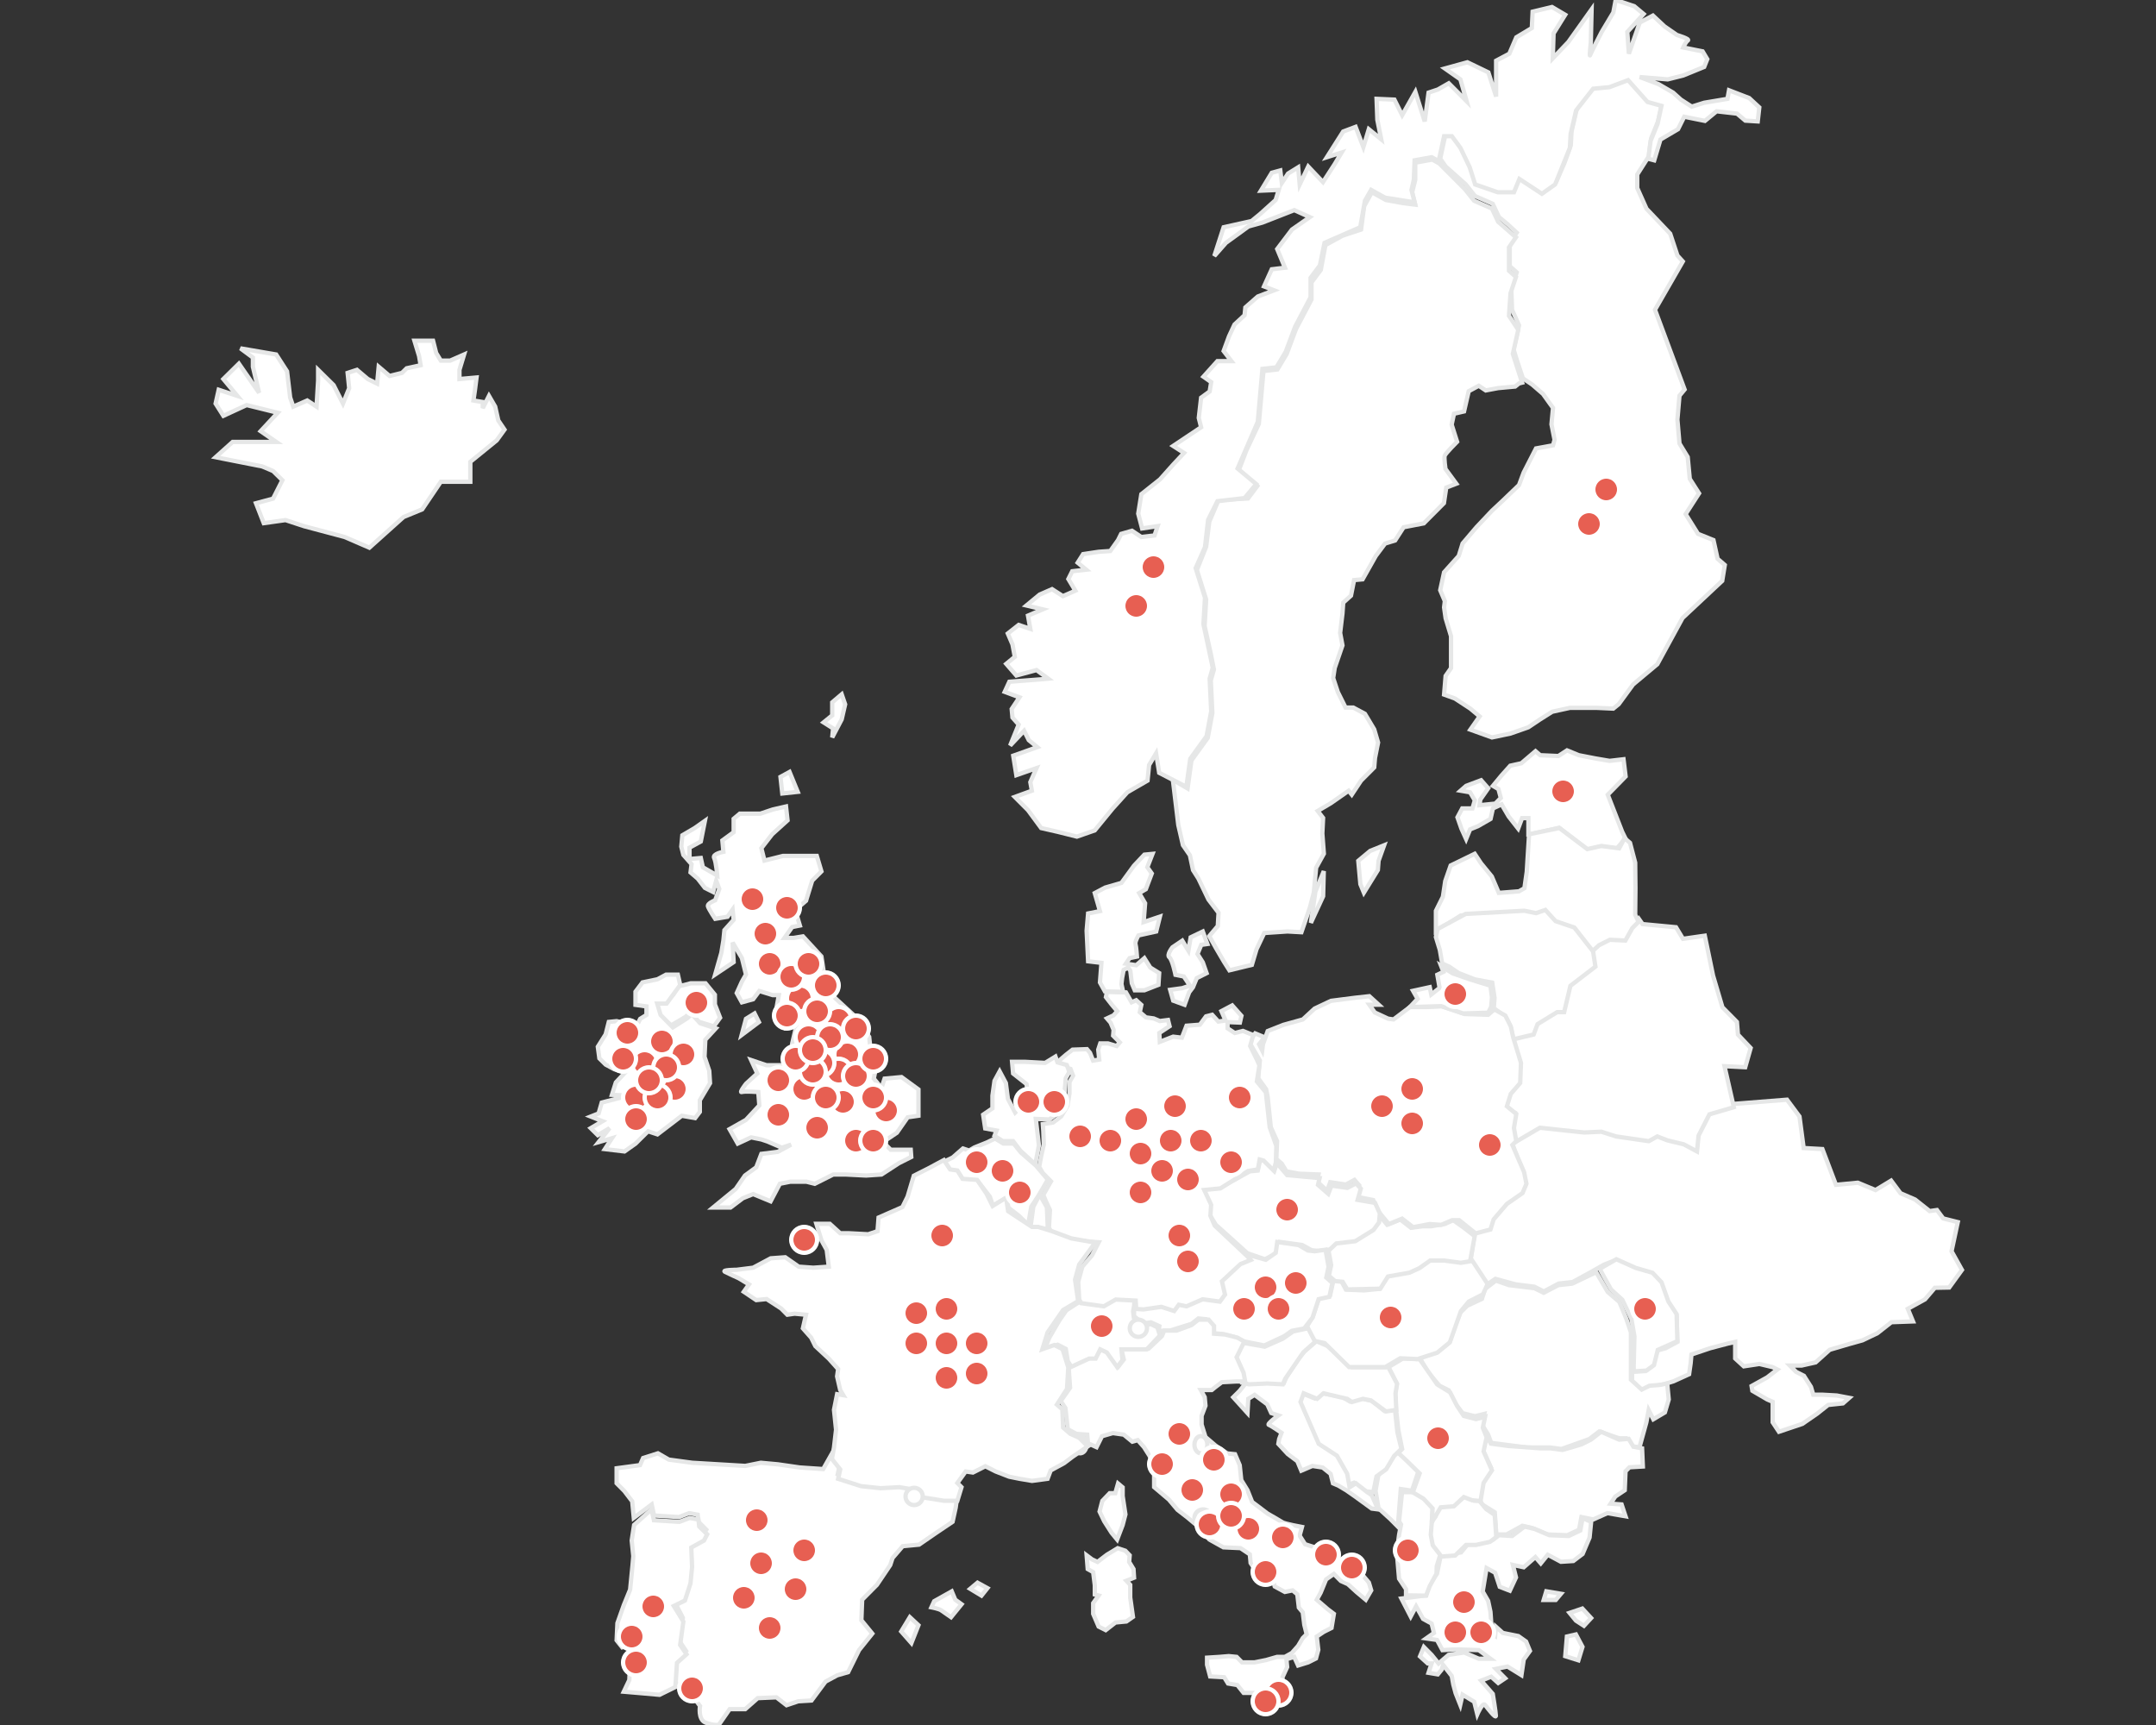 <?xml version="1.0" encoding="UTF-8"?>
<svg width="500px" height="400px" viewBox="0 0 500 400" version="1.1" xmlns="http://www.w3.org/2000/svg" xmlns:xlink="http://www.w3.org/1999/xlink">
    <rect x="0" y="0" width="500" height="400" fill="#333333" stroke="none"/>
    <!-- Generator: Sketch 64 (93537) - https://sketch.com -->
    <title>europe</title>
    <desc>Created with Sketch.</desc>
    <g id="europe" stroke="none" stroke-width="1" fill="none" fill-rule="evenodd">
        <polygon id="Shape" stroke="#E6E7E7" fill="#FFFFFF" fill-rule="nonzero" points="402.106 255.975 396.43 257.62 393.894 262.554 393.532 266.209 389.909 264.382 386.648 263.651 384.293 262.737 382.301 263.834 374.693 262.737 370.708 261.64 366.179 261.64 356.941 260.727 352.231 263.102 350.419 264.382 352.231 269.316 353.318 273.519 352.412 276.443 348.246 279.185 345.71 282.657 344.985 285.033 342.087 285.581 341 292.526 344.623 298.008 346.797 296.546 351.506 297.825 355.854 298.374 358.027 299.47 361.469 297.643 364.73 297.277 369.077 294.901 371.976 293.257 374.33 292.343 378.497 294.353 383.025 295.45 385.199 297.643 386.829 302.029 388.822 304.953 389.003 311.166 386.286 312.628 384.293 313.177 383.388 316.649 381.576 317.928 378.497 318.111 378.497 320.304 381.033 322.68 383.569 321.4 385.742 321.035 388.097 320.304 391.72 318.659 392.082 316.101 392.264 314.09 396.611 312.628 400.777 311.532 402.408 311.166 402.408 315.004 404.4 316.832 408.023 316.283 411.102 317.014 412.189 317.563 409.834 319.39 406.212 321.4 406.393 322.497 409.834 324.507 411.102 325.055 411.102 329.807 412.552 332 417.986 330.172 421.428 327.797 423.964 325.786 427.405 325.421 428.855 324.142 425.956 323.593 422.696 323.411 420.522 323.411 419.978 321.583 418.348 319.025 416.537 318.111 415.088 316.649 417.805 316.649 421.065 315.918 424.326 312.994 428.673 311.715 431.934 310.801 435.376 309.156 438.636 306.597 443.647 306.415 442.44 303.491 446.425 301.298 448.719 298.618 452.041 298.556 455 294.474 452.584 290.15 454.033 283.388 450.653 282.536 449.203 280.587 447.512 280.831 444.131 278.151 440.751 276.689 438.577 273.765 434.954 275.958 430.849 274.252 425.777 274.739 422.636 266.453 418.289 266.209 417.322 258.899 414.424 255"></polygon>
        <polygon id="Shape" stroke="#E6E7E7" fill="#FFFFFF" fill-rule="nonzero" points="371 294.213 371.874 295.872 373.621 299.007 376.243 301.404 378.34 305.83 379.039 309.887 378.864 317.078 378.864 318 381.835 317.816 383.583 316.525 384.456 313.021 389 310.993 388.825 304.723 386.903 301.773 385.33 297.348 383.233 295.135 379.388 294.028 374.845 292"></polygon>
        <polygon id="Shape" stroke="#E6E7E7" fill="#FFFFFF" fill-rule="nonzero" points="344.395 298.888 343.679 301.185 340.278 302.776 338.667 304.366 337.593 307.017 336.16 311.259 333.296 313.556 329 314.44 331.148 318.151 333.833 321.332 335.981 322.392 336.698 324.513 339.204 327.694 342.068 328.401 344.216 327.871 343.679 330.345 345.111 332.642 345.827 334.586 354.062 335.647 359.432 335.647 362.117 336 368.562 333.703 370.889 331.935 374.469 333.172 375.543 333.526 377.154 333.526 378.228 335.293 380.198 335.647 381.809 329.815 382.346 326.987 383.42 329.108 386.105 327.517 387 324.513 386.642 320.802 384.852 321.155 382.525 321.332 380.735 322.216 378.228 319.918 378.228 315.323 378.228 308.961 377.154 305.78 375.543 301.892 372.858 299.595 370.173 295 364.623 297.651 361.401 298.004 358 299.772 355.852 298.711 349.944 298.004 346.901 296.944"></polygon>
        <polygon id="Shape" stroke="#E6E7E7" fill="#FFFFFF" fill-rule="nonzero" points="369.49 352.336 366.75 351.786 366.202 354.718 363.462 356 358.894 355.817 355.423 354.351 353.048 353.802 349.394 355.817 347.019 355.817 346.654 350.687 343.731 348.855 343 347.389 343.731 341.893 345.74 340.244 343.731 335.847 344.279 332 345.74 334.748 349.76 335.298 357.25 335.847 359.625 335.847 362.365 336.214 366.75 334.931 368.942 333.832 371.317 332 375.519 333.832 377.712 333.649 378.808 335.481 380.817 335.847 381 340.061 377.894 340.244 376.981 341.16 376.798 345.557 374.606 347.023 373.51 348.672 376.067 348.855 376.981 351.603 372.779 350.87"></polygon>
        <path d="M346.192,357.077 L342.241,358.164 L340.624,357.802 L338.829,359.978 L334.159,360.522 L333.261,364.873 L331.106,368.136 L330.747,369.95 L325,370.675 L327.155,374.845 L328.412,372.488 L330.029,375.389 L332.004,376.477 L332.543,378.652 L330.747,379.922 L333.261,380.284 L334.518,382.641 L337.571,382.46 L342.959,382.641 L345.653,384.636 L342.959,384.636 L339.547,383.185 L335.955,383.729 L333.62,385.723 L332.004,383.729 L330.208,381.916 L329.31,384.092 L331.106,385.723 L332.004,385.723 L331.286,387.899 L333.441,388.262 L334.339,387.174 L334.698,386.086 L336.673,388.624 L337.033,390.619 L337.571,392.613 L338.649,395.333 L339.188,392.976 L341.882,394.608 L342.6,397.508 C342.6,397.508 343.857,394.608 344.396,395.333 C344.935,396.058 346.91,398.596 346.91,397.871 C346.91,397.146 346.192,392.794 346.192,392.794 L343.498,389.712 L345.833,388.806 L347.449,390.256 L349.065,389.168 L346.91,386.993 L349.604,386.449 L352.837,388.443 L353.376,384.817 L354.812,382.822 L353.914,380.647 L352.118,379.378 L348.527,378.652 L346.91,377.202 L346.731,379.378 L344.755,378.29 L345.833,376.295 L345.653,373.757 L345.114,371.219 L343.857,369.043 L344.755,363.604 L346.731,364.692 L347.808,367.955 L350.143,368.862 L351.58,365.779 L350.861,362.879 L353.376,363.422 L356.069,361.065 L357.327,362.516 L358.943,360.522 L361.996,362.153 L364.869,361.972 L367.024,360.34 L368.641,356.533 L369,352.907 L367.024,352 L366.486,354.901 L363.792,356.17 L359.302,355.989 L355.89,354.538 L353.555,353.994 L350.682,356.17 L347.629,355.989 L346.192,357.077 Z" id="Shape" stroke="#E6E7E7" fill="#FFFFFF" fill-rule="nonzero"></path>
        <polygon id="Shape" stroke="#E6E7E7" fill="#FFFFFF" fill-rule="nonzero" points="333.517 361 331 357.76 331.479 353.359 332.917 351.647 333.636 349.446 336.753 349.201 339.629 347 341.787 347.979 343.045 347.979 344.663 349.934 346.64 351.28 347 356.415 345.562 357.515 342.265 358.249 339.989 358.249 337.472 360.695"></polygon>
        <polygon id="Shape" stroke="#E6E7E7" fill="#FFFFFF" fill-rule="nonzero" points="326.069 369.941 326.069 368.49 324.459 366.071 324 360.751 324.23 357.608 324.461 355.915 324.92 353.496 324.461 352.771 325.151 346 328.599 346 330.438 347.693 332.277 349.386 332.047 353.013 331.816 355.915 332.276 358.333 334 360.57 333.196 363.17 333.138 364.922 331.586 367.763 330.724 370"></polygon>
        <polygon id="Shape" stroke="#E6E7E7" fill="#FFFFFF" fill-rule="nonzero" points="324.172 354 322.448 352.258 319.69 349.742 319 345.677 319.69 341.806 322.103 339.29 323.483 336.774 324.172 336 325.897 337.742 329 341.032 327.448 345.677 324.862 345.29"></polygon>
        <polygon id="Shape" stroke="#E6E7E7" fill="#FFFFFF" fill-rule="nonzero" points="325.176 336.01 324.294 331.625 323.765 326.875 323.588 323.038 323.941 320.846 322 317.01 325.353 315 329.235 315.183 333.294 321.029 336.294 322.856 337.882 325.962 339.471 328.337 342.294 329.067 344.412 328.519 343.882 331.077 344.765 333.269 344.059 336.558 346 340.942 344.059 343.865 343.353 348.067 341.412 347.885 339.471 347.154 337.176 349.285 334.117 349.529 332.059 353 332.235 349.773 330.118 347.519 327.647 346.058 329.235 341.673 326.059 338.567 324.294 336.923"></polygon>
        <polygon id="Shape" stroke="#E6E7E7" fill="#FFFFFF" fill-rule="nonzero" points="314.023 343.81 311.977 344.54 311.977 341.619 309.558 337.421 305.279 334.683 303.791 330.667 302.116 327.381 301 325.008 301.744 323 304.907 324.278 306.395 323 311.233 323.913 313.093 325.008 315.698 324.278 318.116 324.825 321.093 327.198 323.512 326.833 324.07 332.127 325 335.96 323.326 337.603 321.465 340.706 319.233 342.349 318.488 346 316.628 345.817"></polygon>
        <path d="M297.749,320.704 L293.159,320.338 L288.937,320.704 L287.469,322.535 L286,324 L289.304,327.662 L289.488,324.366 L290.957,323.451 L293.894,325.648 L294.812,327.662 L296.464,328.211 C296.464,328.211 293.71,330.225 294.261,330.408 C294.812,330.592 297.198,332.239 297.198,332.239 L296.647,333.704 L296.464,334.803 L298.667,337.183 L300.87,338.831 L301.787,341.028 L304.357,339.93 L306.744,340.296 L308.58,341.761 L309.13,343.958 L310.415,344.507 L312.251,345.606 L314.087,346.887 L316.106,348.352 L318.126,349.817 L319.594,350 L318.126,346.704 L317.024,345.972 L314.454,343.958 L312.986,344.873 L312.435,341.761 L310.048,337.549 L305.826,334.803 L301.604,325.099 L302.338,323.085 L305.459,324.366 L306.928,323.085 L312.435,324.366 L313.536,325.099 L316.106,324.366 L317.942,324.732 L321.43,327.296 L323.816,326.93 L323.633,323.085 L324,320.887 L321.981,317.042 L313.536,317.042 L307.845,312.099 L305.275,311 L302.522,313.38 L301.053,315.211 L298.3,319.423 L297.749,320.704 Z" id="Shape" stroke="#E6E7E7" fill="#FFFFFF" fill-rule="nonzero"></path>
        <polygon id="Shape" stroke="#E6E7E7" fill="#FFFFFF" fill-rule="nonzero" points="310.852 296.63 309.209 297 308.478 300.333 305.922 300.889 304.461 305.333 303 307.741 304.643 310.889 307.2 311.444 312.861 317 321.261 317 324.73 314.963 328.748 315.148 333.313 313.667 336.235 311.259 338.791 304.037 340.617 301.815 343.904 300.148 345 297.741 341.348 292.185 339.157 292.556 331.852 292 329.296 293.852 326.922 294.963 321.809 295.889 319.983 298.852 316.33 299.222 312.13 299.037"></polygon>
        <polygon id="Shape" stroke="#E6E7E7" fill="#FFFFFF" fill-rule="nonzero" points="288.01 320.629 287.462 318.029 286 314.871 287.096 311.157 290.202 311.714 293.308 312.271 297.51 310.414 299.885 308.743 303.356 308 305 311.157 302.26 313.571 298.058 319.7 297.51 321 293.856 320.814 289.654 321"></polygon>
        <polygon id="Shape" stroke="#E6E7E7" fill="#FFFFFF" fill-rule="nonzero" points="309.602 297.059 308.178 295.824 308.712 293.353 308.356 291.412 308 289.471 309.424 288.059 313.696 287.529 317.791 284.882 319.037 283.118 319.215 281 321.707 284 324.733 282.765 327.225 284.706 329.895 284.353 331.853 284.353 335.058 283.824 337.016 282.941 339.508 284.706 342 286.647 340.932 292.471 338.796 292.824 334.88 292.294 331.675 292.294 329.183 294.059 326.869 295.118 321.885 296 320.105 298.824 312.45 299 311.382 297.235"></polygon>
        <polygon id="Shape" stroke="#E6E7E7" fill="#FFFFFF" fill-rule="nonzero" points="351.165 264.988 350.623 262.425 351.345 258.032 349 256.75 349.902 253.821 352.066 251.259 352.247 246.499 350.443 240.458 355.133 239.36 356.035 236.98 360.544 234.234 362.168 234.234 363.611 228.194 369.383 223.8 368.842 220.322 370.826 218.492 373.351 217.21 376.959 217.393 378.582 214.464 380.025 213 380.927 214.281 388.684 215.014 390.307 217.698 395.358 216.966 397.281 226.24 399.446 233.562 402.812 236.979 403.053 239.908 406 243.02 404.737 247.475 399.928 247.23 402.092 256.749 396.44 258.396 393.915 263.339 393.554 267 390.487 265.352 386.699 264.437 384.354 263.522 382.37 264.62 374.794 263.522 371.367 262.424 367.399 262.607 357.117 261.508"></polygon>
        <polygon id="Shape" stroke="#E6E7E7" fill="#FFFFFF" fill-rule="nonzero" points="376.94 194.382 374.929 196.813 371.456 196.252 368.165 197 361.583 191.951 355.733 193.26 354.454 193.447 354.454 189.707 352.991 189.707 352.077 192.138 349.883 189.333 348.238 186.528 346.227 187.463 345.678 189.894 342.753 191.577 340.925 192.325 340.011 194.569 338.914 192.138 338 189.52 339.097 187.463 341.474 187.463 342.022 185.593 340.925 183.724 338.731 183.35 340.011 182.228 343.485 180.919 345.13 182.789 343.302 185.407 343.119 186.715 344.947 186.528 346.775 186.341 348.055 185.033 347.506 182.976 346.227 182.228 348.238 179.797 350.249 177.553 352.808 176.992 356.099 174.187 357.196 175.122 361.401 175.309 363.412 174 366.154 175.122 369.993 175.87 373.284 176.431 376.513 176.057 377 180.047 372.857 184.285 376.209 192.886"></polygon>
        <polygon id="Shape" stroke="#E6E7E7" fill="#FFFFFF" fill-rule="nonzero" points="352.268 206.681 347.586 207.044 345.966 203.238 343.444 200.156 342.004 197.981 336.421 200.7 335.161 204.325 334.621 207.95 333 211.213 333 215.925 338.762 212.3 352.989 211.756 355.69 212.3 357.851 211.575 360.192 214.113 364.513 215.562 368.835 221 370.816 219.188 373.337 217.919 376.939 218.1 378.559 215.2 380 213.75 379.219 212.119 379.28 205.956 379.219 200.036 378.019 195.444 376.759 194.356 375.498 196.713 371.356 196.169 368.115 196.894 361.632 192 354.609 193.45 354.069 202.15 353.529 205.956"></polygon>
        <polygon id="Shape" stroke="#E6E7E7" fill="#FFFFFF" fill-rule="nonzero" points="333 217.296 333.907 220.259 334.451 223.407 336.083 224.148 338.26 225.63 342.069 227.111 346.059 227.852 346.603 231.37 346.422 233.778 349.142 235.815 350.412 238.407 350.956 241 355.672 239.889 356.578 237.481 361.113 234.704 362.745 234.704 364.196 228.593 370 224.148 369.456 220.63 365.103 215.074 360.75 213.593 358.392 211 356.216 211.741 353.495 211.185 339.892 211.926 333.363 215.444"></polygon>
        <polygon id="Shape" stroke="#E6E7E7" fill="#FFFFFF" fill-rule="nonzero" points="318.465 278.271 313.932 277.373 315.201 274.856 314.113 273.598 312.119 274.676 308.493 274.137 307.768 276.114 305.411 273.958 305.773 272.34 301.241 272.16 298.34 271.621 297.252 269.824 295.983 268.745 296.164 264.611 294.714 261.376 293.989 254.366 293.626 252.569 291.813 250.052 291.994 247.716 292.176 245.918 290 242.144 290 241.065 291.088 239.627 293.263 240.526 291.994 242.144 292.72 243.582 292.901 242.144 293.989 239.088 297.615 237.65 302.147 236.392 304.867 233.876 308.674 232.078 314.295 231.359 317.558 231 319.734 232.977 317.558 232.977 318.827 234.775 321.909 236.212 323.178 236.392 326.986 233.516 330.793 233.516 334.419 233.337 339.677 235.134 345.116 235.314 346.567 234.056 349.105 235.493 350.374 238.01 350.918 240.526 352.731 246.458 352.55 251.131 350.374 253.647 349.467 256.523 351.643 258.32 351.099 261.556 351.643 264.611 350.737 265.51 353.456 271.801 354 274.497 353.093 276.654 349.467 279.17 346.385 282.765 345.66 285.101 342.215 286 338.408 282.944 336.776 282.944 334.238 284.023 331.518 283.843 327.711 284.562 325.173 282.585 322.091 283.843 319.552 280.788"></polygon>
        <polygon id="Shape" stroke="#E6E7E7" fill="#FFFFFF" fill-rule="nonzero" points="305.843 290.083 304.188 289.909 301.982 288.689 296.834 287.992 296.466 290.432 293.341 292 289.296 290.606 281.942 283.985 280.471 281.545 280.655 279.106 279 275.795 282.861 275.447 286.722 273.356 289.848 271.614 291.686 271.439 292.238 269 293.525 269.174 295.547 271.439 296.099 269.697 297.753 271.614 298.489 272.485 306.027 273.182 305.659 274.75 308.049 276.841 308.785 274.924 312.462 275.447 314.484 274.402 315.587 275.621 314.852 278.235 318.897 278.932 320 281.371 319.816 283.462 318.529 285.205 314.3 287.818 309.888 288.341 308.417 289.735"></polygon>
        <polygon id="Shape" stroke="#E6E7E7" fill="#FFFFFF" fill-rule="nonzero" points="287.332 292.478 283.069 296.418 283.78 299.463 282.892 300.896 278.629 300.537 274.9 302.149 273.124 301.791 272.058 303.224 269.394 302.149 266.552 302.507 264.954 302.866 263 302.866 263 305.194 264.066 306.09 265.664 306.806 266.907 306.627 268.861 307.522 268.683 308.597 271.17 308.597 274.012 307.701 276.32 306.985 277.919 305.731 279.695 305.91 280.938 307.343 280.938 309.134 283.425 309.313 286.266 310.03 287.865 310.925 293.193 312 297.811 309.851 299.587 308.597 302.429 308.06 304.382 305.552 305.803 301.254 308.29 300.716 309 297.493 307.579 296.239 308.112 293.731 307.402 289.791 304.915 290.149 303.317 289.97 301.185 288.716 296.212 288 295.857 290.507 293.548 292.119 290.351 291.224"></polygon>
        <path d="M299.774,368.782 L297.97,369.145 L295.624,367.875 L294.902,365.335 L293.639,363.702 L291.474,364.609 L290.03,362.431 L289.85,360.435 L287.684,358.984 L283.714,358.802 L280.466,356.988 L277.579,353.722 L275.414,351.907 L273.068,350.093 L271.083,347.734 L267.654,344.831 L267.654,339.75 L266.571,337.573 L265.308,335.577 L263.865,333.944 L262.602,334.306 L260.617,332.673 L258.09,332.31 L255.564,333.036 L254.301,335.577 L252.316,334.669 L252.135,332.673 L249.609,332.492 L247.624,331.403 L247.083,326.504 L246,324.871 L248.165,321.786 L247.805,316.706 L252.677,314.891 L253.94,314.891 L255.744,312.169 L257.729,314.71 L259.353,316.887 L260.617,315.254 L260.075,312.895 L264.586,312.895 L266.391,312.714 L269.459,309.81 L270,308.54 L272.887,308.54 L276.316,307.27 L277.94,306 L280.286,306 L281.549,307.452 L281.549,309.266 L284.075,309.448 L286.962,310.173 L288.586,311.081 L286.782,314.71 L288.406,318.339 L288.767,320.335 L286.782,320.335 L283.353,320.516 L281.91,321.605 L281.008,322.331 L278.481,322.331 L279.383,323.964 L279.564,325.96 L278.662,328.319 L278.662,330.315 L279.564,333.218 L281.91,335.214 L284.617,337.028 L286.421,337.21 L287.504,339.75 L287.865,343.198 L289.308,345.556 L290.391,348.278 L294,351 C294,351 296.887,352.633 297.429,352.996 C297.97,353.359 301.94,354.085 301.94,354.085 L301.398,356.081 L302.662,358.077 L306.632,359.347 L310.241,361.343 L313.489,362.976 L315.474,364.609 L317.459,366.968 L318,368.782 L316.737,370.96 L314.571,369.145 L312.586,367.331 L310.962,366.605 L309.338,364.972 L307.534,366.242 L306.271,369.327 L305.368,370.96 L307.895,373.137 L309.338,374.226 L308.797,377.492 L306.992,378.399 L305.368,379.488 L305.729,382.573 L305.188,384.569 L303.383,385.476 L301.038,386.202 L300.135,384.206 L298.331,384.75 L298.511,386.565 L297.429,388.923 L297.429,391.464 L297.97,393.641 L296.707,395.274 L293.639,396 L291.474,392.552 L288.406,392.552 L286.962,390.738 L284.797,390.375 L283.895,388.923 L280.647,388.742 L279.925,386.02 L279.925,384.387 L282.812,384.206 L284.977,384.024 L286.782,384.206 L288.045,385.476 L290.932,385.476 L293.639,384.931 L296.165,384.206 L297.97,384.206 L299.594,383.298 L301.038,381.665 L302.12,379.851 L303.023,378.944 L302.481,376.766 L302.12,373.863 L301.218,372.774 L300.857,369.69 L299.774,368.782 Z" id="Shape" stroke="#E6E7E7" fill="#FFFFFF" fill-rule="nonzero"></path>
        <polygon id="Shape" stroke="#E6E7E7" fill="#FFFFFF" fill-rule="nonzero" points="259.207 359 256.678 360.534 254.528 362.186 253.264 361.596 252 360.651 252.253 363.838 253.517 364.546 253.897 367.615 253.897 369.739 254.781 369.976 253.517 371.746 253.517 374.224 254.781 377.174 256.424 378 258.7 376.23 261.229 375.993 262.747 374.931 262.114 370.446 262.114 367.496 261.229 366.551 263 365.843 262.874 363.836 261.862 362.184 261.988 360.65 260.976 359.588"></polygon>
        <polygon id="Shape" stroke="#E6E7E7" fill="#FFFFFF" fill-rule="nonzero" points="248.456 316.939 247.635 315.63 247.166 312.775 245.288 311.823 242.587 312.775 242 313.607 243.292 310.277 245.64 306.233 247.284 303.853 249.866 302.188 250.923 301.712 254.444 302.308 255.853 302.546 257.966 301 261.252 301 263.13 301.238 263.013 302.784 262.778 304.093 262.954 305.581 264.891 307.662 266.828 307.008 268.413 307.782 269 309.684 265.947 312.896 260.077 312.896 260.313 315.394 259.08 317 256.674 313.61 255.149 312.896 254.092 315.037 252.566 315.037"></polygon>
        <polygon id="Shape" stroke="#E6E7E7" fill="#FFFFFF" fill-rule="nonzero" points="250.286 301.343 250.048 297.239 251.001 293.738 253.262 291.083 254.81 288.065 249.213 287.703 246.238 286.617 243.976 286.013 243.262 284.684 243.5 280.581 242.547 278.528 241.952 277.079 243.737 273.94 241.833 272.009 241 270.561 241.476 268.026 242.072 265.37 241.953 262.353 241.834 260.662 244.216 260.3 246.12 258.852 247.549 256.437 248.025 253.54 248.025 250.884 248.858 249.436 248.262 247.867 246.119 247.263 245.643 245.935 247.19 244.606 248.738 243.399 252.071 243.279 252.785 244.124 253.5 245.935 254.928 245.693 254.69 243.399 255.165 241.951 256.951 241.951 258.976 242.555 259.69 241.71 258.143 240.142 258.261 238.813 257.547 237.123 256.714 236.157 258.261 235.432 259.094 234.466 257.784 232.897 256.474 231.207 256.713 230 261.117 230.12 262.427 232.413 263.499 231.931 264.689 233.017 264.332 234.708 265.761 235.915 267.546 236.157 268.975 236.761 270.879 236.519 271.237 237.967 268.855 239.536 268.974 241.589 272.07 240.382 274.094 240.624 275.166 237.847 278.261 237.605 279.69 235.674 281.119 235.312 282.548 236.881 284.215 236.639 283.262 234.466 285.762 233.138 287.905 235.552 287.548 237.121 284.691 237.001 284.691 238.45 286.358 239.536 288.262 239.054 290.644 240.02 289.93 242.555 291.477 245.694 292.073 247.022 291.477 250.764 293.56 253.299 294.453 261.387 296 265.732 295.881 269.596 295.346 271.407 293.024 269.113 292.131 268.872 291.714 271.165 289.452 271.527 283.023 275.571 279.273 275.933 280.88 279.374 280.702 281.909 281.713 284.202 289.274 291.325 290.048 292.169 287.666 293.136 283.38 297.119 284.095 300.197 282.905 301.827 278.916 301.284 275.166 302.914 273.38 302.551 272.308 304 269.332 303.034 265.165 303.638 263.497 303.518 263.379 301.587 258.736 301.345 255.997 302.914 250.758 302.189"></polygon>
        <path d="M266,308 C266,309.105 265.104,310 264,310 C262.896,310 262,309.105 262,308 C262,306.895 262.896,306 264,306 C265.104,306 266,306.897 266,308 Z" id="Shape" stroke="#E6E7E7" fill="#FFFFFF" fill-rule="nonzero"></path>
        <path d="M280,335 C280,336.105 279.328,337 278.5,337 C277.672,337 277,336.105 277,335 C277,333.895 277.672,333 278.5,333 C279.328,333 280,333.897 280,335 Z" id="Shape" stroke="#E6E7E7" fill="#FFFFFF" fill-rule="nonzero"></path>
        <path d="M281,352 C281,353.105 280.104,354 279,354 C277.896,354 277,353.105 277,352 C277,350.895 277.896,350 279,350 C280.104,350 281,350.896 281,352 Z" id="Shape" stroke="#E6E7E7" fill="#FFFFFF" fill-rule="nonzero"></path>
        <polygon id="Shape" stroke="#E6E7E7" fill="#FFFFFF" fill-rule="nonzero" points="244.768 245 242.372 246.471 237.82 246.225 234.706 246.225 234.946 248.921 238.06 251.372 238.539 254.804 235.425 257.99 233.747 254.804 233.269 251.127 231.832 248.431 230.634 250.637 230.156 254.068 230.156 257.01 228 258.48 228.479 261.667 231.113 262.157 230.634 263.382 232.55 264.607 234.946 264.607 236.623 266.813 240.097 270 240.935 265.588 240.216 259.46 243.331 259.582 245.965 257.743 246.684 255.659 247.162 250.022 248 248.552 247.401 246.959 245.245 246.346"></polygon>
        <polygon id="Shape" stroke="#E6E7E7" fill="#FFFFFF" fill-rule="nonzero" points="228.839 264.928 225.959 266.09 224.76 266.788 223.32 266.323 220.919 268.416 219 269.347 220.44 271.44 222.12 271.673 223.32 273.533 226.679 273.766 229.559 277.488 230.279 279.581 233.4 277.721 233.879 280.047 236.28 281.907 238.44 284 239.16 279.814 240.84 277.256 243 273.535 240.24 270.279 236.759 267.255 235.079 265.162 232.678 265.162 230.759 264"></polygon>
        <polygon id="Shape" stroke="#E6E7E7" fill="#FFFFFF" fill-rule="nonzero" points="243 285 241.105 284.741 239 284.483 239.632 279.838 241.105 277 242.789 279.968"></polygon>
        <path d="M252,335 C252,336.105 251.328,337 250.5,337 C249.672,337 249,336.105 249,335 C249,333.895 249.672,333 250.5,333 C251.328,333 252,333.896 252,335 Z" id="Shape" stroke="#E6E7E7" fill="#FFFFFF" fill-rule="nonzero"></path>
        <path d="M211.214,266.61 L206.571,266.61 L204.786,264.817 L208,262.665 L210.5,259.079 L213,258.721 L213,252.624 L209.071,249.755 L205.143,250.114 L204.428,252.266 L202.643,250.114 L203.357,246.528 L201.928,243.659 L201.571,240.432 L198,235.411 L193.714,231.467 L191.571,228.957 L190.499,221.784 L186.214,217.123 L184.071,217.481 L181.928,217.481 L183.714,214.971 L185.499,214.612 L184.428,211.026 L186.928,208.875 L188.357,204.213 L190.499,202.061 L189.428,198.475 L181.571,198.475 L177.285,199.551 L176.57,196.682 L179.071,193.455 L182.642,190.227 L182.285,187 L179.189,187.717 L176.332,188.674 L171.57,188.674 L170.142,189.869 L170.142,192.977 L167.523,194.889 L167.762,197.519 C167.762,197.519 165.143,197.996 165.619,198.953 C166.094,199.91 166.333,203.017 166.333,203.017 L163,201.105 L162.524,198.953 L159.906,199.192 L159.906,196.563 L162.524,195.129 L163.477,190.348 L161.096,192.022 L158.239,193.696 L158,196.325 L158.476,198.237 L160.38,200.389 L160.141,202.301 L161.809,203.735 L163.476,205.887 L165.38,206.844 L166.094,204.214 L166.809,206.126 L165.856,208.756 C165.856,208.756 163.952,209.473 164.189,210.19 C164.426,210.907 165.856,213.059 165.856,213.059 L168.713,212.581 L169.903,210.907 L170.142,213.298 L167.999,215.69 L167.76,218.081 L167.285,220.95 L165.856,225.97 L170.142,223.101 L169.903,218.558 L172.046,222.144 L172.999,225.97 L172.046,227.644 L170.856,230.273 L172.046,232.425 L174.665,231.708 L176.093,229.796 L179.189,230.752 L180.618,230.752 L180.142,233.382 L182.046,236.25 L182.285,238.402 L184.666,237.924 L183.714,241.988 L183.714,244.379 L185.618,246.291 L181.808,247.009 L177.761,247.009 L174.189,245.814 L175.618,248.922 L172.999,251.313 C172.999,251.313 171.332,253.465 172.046,253.225 C172.76,252.986 175.856,253.225 175.856,253.225 L176.095,256.334 L172.999,259.68 L169.189,261.832 L171.093,265.178 L174.189,263.744 L176.57,264.221 L177.999,264.699 L181.332,266.134 L183.475,265.416 L180.379,267.09 L176.569,267.568 L175.379,270.676 L172.76,272.588 L170.617,275.697 L165.379,280 L169.426,280 L172.283,277.848 L174.665,276.892 L178.712,278.566 L180.855,274.502 L183.236,274.024 L187.046,274.024 L188.951,274.502 L193.237,272.35 L196.094,272.35 L200.855,272.59 L204.427,272.35 L208.474,269.721 L211.331,268.287 L211.214,266.61 Z" id="Shape" stroke="#E6E7E7" fill="#FFFFFF" fill-rule="nonzero"></path>
        <polygon id="Shape" stroke="#E6E7E7" fill="#FFFFFF" fill-rule="nonzero" points="195.201 161 193.001 162.86 193.001 165.883 191 167.512 193.2 168.907 193 171 195.199 166.814 196 163.326"></polygon>
        <polygon id="Shape" stroke="#E6E7E7" fill="#FFFFFF" fill-rule="nonzero" points="183.106 179 181 180.154 181.421 184 185 183.615"></polygon>
        <path d="M256.235,229.879 L255.091,227.818 L255.434,223.273 L252.343,222.909 L252,215.818 L252.343,211.818 L255.091,211.273 L253.889,207.091 L256.293,205.818 L260.071,204.727 L262.99,200.727 L265.394,198.182 L267.283,198 L266.081,201.091 L267.111,202.545 L265.737,206.182 L264.192,207.091 L265.566,209.455 L265.222,213.818 L269,212.545 L268.141,216 L264.02,216.909 C264.02,216.909 263.162,218.364 263.333,218.909 C263.505,219.455 263.677,221.818 263.677,221.818 L261.96,222.182 L261.101,223.455 L263.505,223.818 L265.394,222.182 L266.768,224.364 L268.828,225.636 L268.657,228.364 L265.394,229.636 L263.162,229.636 L262.475,228 L262.131,225.091 L261.616,224.364 L260.586,224.909 L260.242,226.727 L260.071,228.182 L260.472,230 L256.235,229.879 Z" id="Shape" stroke="#E6E7E7" fill="#FFFFFF" fill-rule="nonzero"></path>
        <path d="M278.944,216 L276.127,217.352 L275.599,220.443 L274.19,218.125 L271.901,219.67 C271.901,219.67 270.493,221.409 271.197,221.989 C271.901,222.568 272.606,226.045 272.606,226.045 L274.542,226.432 L275.951,228.557 L274.19,229.136 L271.373,229.523 L272.077,232.034 L274.718,233 L275.775,230.102 L276.655,228.943 L277.535,226.818 L279.824,225.659 L278.944,223.148 L277.711,221.216 L278.592,219.091 L280,218.898 L278.944,216 Z" id="Shape" stroke="#E6E7E7" fill="#FFFFFF" fill-rule="nonzero"></path>
        <polygon id="Shape" stroke="#E6E7E7" fill="#FFFFFF" fill-rule="nonzero" points="374.137 164.316 370.195 164.136 364.103 164.136 359.982 165.039 357.115 166.845 354.427 168.652 350.306 170.097 346.005 171 340.988 169.194 343.138 166.123 340.988 164.316 337.404 161.968 334.896 161.065 335.254 156.73 336.509 154.923 336.509 151.491 336.509 147.517 335.254 143.362 334.896 140.834 335.075 139.388 334 136.86 334.896 132.705 338.3 128.911 339.196 126.021 342.422 122.228 346.005 118.434 348.514 116.086 352.277 112.473 353.352 109.583 356.219 103.983 360.161 103.261 360.519 101.996 359.803 98.384 360.161 94.59 357.832 91.339 355.323 89.171 353.173 87.726 351.739 83.391 351.023 81.043 352.277 75.443 350.664 71.83 350.485 66.953 351.739 63.159 350.127 61.714 350.127 56.295 351.739 53.947 349.589 51.96 347.618 50.334 346.185 47.263 342.063 45.457 339.913 42.747 335.254 38.593 334 36.786 335.254 31.006 337.763 31.367 339.913 34.98 340.988 38.954 342.422 42.205 347.618 44.012 350.843 44.012 352.635 40.941 354.785 42.386 357.832 44.373 360.878 42.205 362.849 37.689 364.282 33.715 364.461 30.464 365.716 25.045 369.658 19.987 373.421 19.626 377.721 18 379.871 20.71 382.201 23.058 385.426 23.961 384.53 28.116 382.917 32.09 382.38 36.244 379.692 40.46 379.692 43.591 381.842 48.408 387.337 54.188 389.01 59.246 390.264 60.63 383.813 71.83 390.682 90.316 389.488 91.761 389.011 97.3 389.488 102.839 391.399 105.97 391.877 111.028 394.027 114.4 390.92 119.216 393.787 123.793 397.371 125.238 398.327 129.573 400 131.018 399.402 134.692 390.204 143.302 384.351 154.02 378.736 158.717 375.392 163.293"></polygon>
        <path d="M332.166,37 L328.215,37.721 L328.215,41.686 L327.497,44.57 L328.215,47.454 L325.341,47.094 L321.39,46.373 L318.157,44.57 L316.361,47.815 L315.643,53.222 L311.333,54.664 L307.381,56.827 L306.304,62.595 L304.149,65.479 L304.149,69.445 L300.557,76.294 L298.401,82.062 L296.246,85.667 L293.013,86.028 L291.936,98.285 L289.062,104.413 L287.266,109.1 L291.576,112.705 L289.421,115.589 L282.596,115.949 L280.441,120.996 L279.723,126.764 L277.568,132.172 L279.723,139.021 L279.364,145.15 L280.8,151.639 L281.519,155.244 L280.8,157.767 L281.16,165.337 L280.082,171.105 L276.31,176.333 L275.412,182.822 L272,180.839 L272.718,186.787 L273.257,191.293 L274.335,195.98 L275.951,198.323 L276.67,201.748 L277.927,203.731 L280.262,208.597 L282.596,211.662 L282.417,214.726 L280.441,217.069 L282.058,219.953 L283.854,223.017 L285.111,225 L290.319,223.738 L291.397,220.133 L293.193,216.348 L298.581,215.988 L301.814,216.168 L303.789,210.4 L304.687,206.975 L305.226,201.207 L307.022,197.963 L306.663,193.276 L306.843,189.671 L305.585,188.049 L308.639,186.246 L312.769,183.362 L313.488,184.264 L315.643,181.019 L318.696,177.955 L318.876,175.792 L319.594,172.187 L318.696,169.123 L316.541,165.518 L313.847,164.076 L312.051,164.076 L310.255,160.471 L309.177,157.226 L309.537,154.883 L311.333,149.656 L310.794,146.772 L311.333,142.266 L311.512,139.742 L313.308,138.12 L314.027,134.515 L316.002,134.335 L319.055,128.927 L321.211,126.043 L323.545,125.322 L325.521,122.258 L330.191,121.357 L334.86,116.67 L335.399,113.065 L337.734,112.164 L335.22,108.739 C335.22,108.739 334.86,106.216 335.04,105.675 C335.22,105.134 337.914,102.43 337.914,102.43 L336.656,98.465 L337.195,95.942 L339.53,95.401 L340.608,90.714 L342.942,89.453 L344.559,90.534 L347.432,89.993 L351.384,89.633 L352.282,88.912 L353,88.732 L350.845,82.062 L352.102,76.475 L349.947,73.23 L350.306,68.003 L351.563,64.218 L349.947,62.776 L349.947,57.368 L351.563,55.025 L347.432,51.42 L345.996,48.356 L341.865,46.553 L339.71,43.849 L333.783,37.901 L332.166,37 Z" id="Shape" stroke="#E6E7E7" fill="#FFFFFF" fill-rule="nonzero"></path>
        <polygon id="Shape" stroke="#E6E7E7" fill="#FFFFFF" fill-rule="nonzero" points="321 196 317.757 197.313 315 199.612 315.486 205.03 316.297 207 319.541 201.746 319.703 199.612"></polygon>
        <polygon id="Shape" stroke="#E6E7E7" fill="#FFFFFF" fill-rule="nonzero" points="307 202 305.05 206.765 304 214 306.85 207.824"></polygon>
        <path d="M402.838,26.348 L398.096,25.807 L395.396,28.033 L390.595,27.07 L389.155,29.957 L385.074,32.364 L383.634,37.176 L382.254,36.815 L382.794,32.664 L384.415,28.694 L385.315,24.543 L382.074,23.641 L377.573,18.588 L373.252,20.212 L369.471,20.573 L365.51,25.626 L364.25,31.04 L364.07,34.288 L360.649,42.77 L357.588,44.936 L352.367,41.507 L351.107,44.575 L347.326,44.575 L342.105,42.77 L340.845,38.8 L338.684,34.288 L336.704,31.581 L334.903,31.581 L333.643,37.356 L332.023,36.454 L328.062,37.176 L327.882,41.687 L327.342,44.033 L328.062,46.921 L321.22,45.838 L317.979,44.033 L316.539,46.56 L315.459,52.696 L307.177,56.305 L306.097,61.539 L303.936,64.426 L303.936,68.938 L300.335,75.795 L298.175,81.57 L296.014,85.18 L292.774,85.54 L291.693,97.812 L287.012,108.64 L291.333,112.249 L288.633,115.498 L282.331,116.22 L280.171,120.551 L279.451,126.867 L277.29,131.74 L279.451,138.597 L279.091,144.733 L281.251,154.839 L280.531,157.366 L280.891,164.945 L279.811,170.72 L276.03,175.953 L275.13,182.45 L268.828,179.202 L268.108,174.69 L266.488,177.397 L266.128,181.007 L261.447,183.713 L258.026,187.503 L253.885,192.556 L249.744,194 L245.423,192.917 L241.462,192.015 L238.401,187.864 L235.341,184.796 L239.301,183.353 L238.941,181.367 L240.382,178.119 L235.701,179.743 L234.98,175.232 L240.562,173.247 L238.581,171.622 L237.501,169.457 L234.26,172.886 L236.241,168.013 L234.8,166.389 L234.62,164.404 L236.421,161.697 L233,160.433 L234.08,158.087 L241.102,157.546 L243.082,157.366 L240.382,155.38 L235.701,156.644 L233.36,153.937 L235.341,152.313 L234.8,149.425 L233.72,146.899 L236.241,144.913 L238.941,145.816 L238.401,142.748 L241.822,141.304 L238.041,140.402 L241.102,137.875 L243.983,136.612 L246.503,138.236 L249.384,136.973 L247.763,134.266 L248.664,132.461 L251.904,132.1 L249.924,130.476 L251.184,128.491 L254.785,127.95 L257.486,127.769 L259.286,125.243 L260.006,123.799 L262.527,123.077 L264.687,124.521 L267.748,124.16 L268.468,121.994 L264.867,122.536 L263.967,119.107 L264.687,114.595 L269.008,111.167 L272.069,107.738 L274.59,105.031 L272.069,103.407 L275.85,100.88 L278.55,99.075 L278.01,96.91 L278.55,92.218 L280.531,90.774 L280.891,88.608 L279.091,87.345 L282.331,83.736 L285.572,83.736 L283.772,81.39 L285.032,77.961 L286.292,75.254 L288.633,73.088 L288.813,71.284 L291.693,68.757 L295.474,67.313 L293.134,66.411 L294.934,62.441 L297.995,62.08 L296.194,57.749 L299.615,53.237 L303.756,50.35 L300.155,48.726 L292.774,51.613 L289.533,52.515 L284.312,56.305 L281.611,59.373 L283.772,52.696 L290.253,51.252 L292.234,49.628 L295.834,46.38 L296.555,44.033 L292.414,44.214 L294.934,40.063 L296.915,39.522 L297.275,42.409 L298.715,40.244 L301.056,38.8 L301.416,42.77 L303.396,38.62 L306.817,42.229 L309.517,38.078 L311.138,35.371 L307.717,36.454 L311.498,30.499 L314.379,29.416 L316.179,34.108 L317.439,29.957 L320.32,32.303 L319.42,27.792 L319.24,22.919 L323.381,23.1 L325.181,26.709 L328.242,21.295 L330.402,28.153 L331.302,21.475 L333.463,20.753 L335.984,19.31 L340.124,23.46 L338.684,18.407 L335.083,15.881 L340.305,14.437 L345.166,16.783 L346.966,22.378 L346.966,14.076 L350.027,12.452 L351.647,8.662 L355.248,6.497 L355.428,2.707 L359.929,1.624 L362.99,3.429 L360.289,7.76 L360.109,13.535 L363.71,9.745 L369.111,2.166 L368.931,9.745 C368.931,9.745 368.571,13.354 368.751,12.813 C368.931,12.272 371.452,7.399 371.452,7.399 L374.152,2.887 L374.692,0 L379.013,1.444 L381.174,3.248 L377.393,7.399 L377.753,12.452 L380.274,5.233 L383.334,3.609 L386.035,6.136 L388.916,8.121 C388.916,8.121 391.976,9.023 391.436,9.384 C390.896,9.745 390.356,11.008 390.356,11.008 L394.857,11.911 L395.937,13.715 L395.217,15.52 L390.356,17.505 L386.755,18.407 L380.274,17.866 L384.595,19.49 L388.015,21.475 L389.816,23.1 L392.336,24.724 L395.217,23.821 L400.618,22.919 L400.978,20.934 L405.659,22.739 L408,24.904 L407.64,28.153 L404.759,27.972 L402.838,26.348 Z" id="Shape" stroke="#E6E7E7" fill="#FFFFFF" fill-rule="nonzero"></path>
        <path d="M192.834,337.244 L190.906,340.651 L185.483,340.286 L180.421,339.556 L176.444,339.191 L172.828,339.921 L160.535,339.191 L155.112,338.46 L152.581,337 L149.146,338.095 L148.423,339.738 L143,340.468 L143,343.937 L144.808,345.762 L146.616,348.136 L146.977,351.969 L151.135,348.866 L151.677,351.421 L157.462,351.787 L159.812,350.874 L161.801,351.239 L161.982,352.882 L163.789,354.707 L162.524,356.533 L160.174,357.811 L160.355,362.374 L159.993,366.208 L158.728,370.224 L156.197,370.954 L158.366,375.153 L157.643,380.629 L159.089,382.82 L156.92,384.828 L156.558,390.487 C156.558,390.487 158.728,390.67 159.812,392.13 C160.897,393.59 162.343,395.599 162.343,395.599 C162.343,395.599 161.801,398.702 163.609,399.432 C165.416,400.162 166.682,399.98 166.682,399.98 L169.213,396.329 L172.828,396.329 L175.721,393.773 L180.059,393.59 L182.41,395.416 L185.121,394.503 L188.195,394.321 L191.449,389.939 L194.16,388.479 L196.691,387.749 L199.222,382.637 L202.295,378.804 L199.764,375.701 L199.945,370.954 L203.38,367.486 L206.453,362.922 L206.995,361.279 L209.346,358.541 L213.142,358.176 L217.119,355.438 L220.915,352.882 L221.638,349.596 L222,346.979 L218.204,347.04 L213.684,346.127 L210.973,344.302 L208.08,343.937 L202.657,343.937 L199.584,343.572 L194.28,341.868 L194.762,339.677 L192.834,337.244 Z" id="Shape" stroke="#E6E7E7" fill="#FFFFFF" fill-rule="nonzero"></path>
        <polygon id="Shape" stroke="#E6E7E7" fill="#FFFFFF" fill-rule="nonzero" points="345.12 234.831 339.315 235 334.213 233.308 328.759 233.477 327 233.477 328.759 231.615 327.704 229.754 331.574 228.908 331.926 230.6 333.861 229.077 333.333 226.031 334.741 225.354 334.213 224 336.852 225.692 340.722 227.046 345.648 228.569 346 231.277 345.824 233.477"></polygon>
        <path d="M218.895,269 L215.288,270.938 L211.923,272.635 L210.48,277.481 L209.278,279.905 L203.749,282.329 L203.508,285.48 L201.344,286.207 L196.775,285.964 L194.853,285.964 L192.448,283.783 L189.322,283.783 L190.523,287.661 L191.725,289.842 L192.205,293.719 L188.599,293.962 L185.233,293.719 L182.107,291.538 L178.742,291.781 L174.655,293.962 L170.807,294.446 C170.807,294.446 167.201,294.446 168.163,294.931 C169.125,295.415 171.289,296.385 171.289,296.385 L173.694,297.839 L172.492,299.535 L175.378,301.474 L177.782,301.231 L181.148,303.412 L182.591,304.866 L184.274,304.623 L186.918,304.866 L186.197,308.017 L188.12,310.198 L189.082,312.136 L192.208,315.044 L194.372,317.468 L194.131,319.164 L194.853,322.315 L195.574,323.526 L194.131,323.284 L193.41,326.919 L193.89,331.523 L193.41,335.642 L192.93,338.308 L194.853,340.731 L194.372,342.912 L199.662,344.609 L204.231,345.093 L208.559,344.851 L211.444,345.335 L214.329,347.273 L218.898,348 L222.024,348 L222.986,344.849 L222.024,343.879 L223.947,341.214 L225.63,341.457 L228.515,340.003 L230.92,341.214 L234.046,342.425 L236.451,342.91 L239.336,343.394 L242.943,342.91 L243.664,340.971 L246.79,339.275 L248.713,337.821 L252.259,335.397 L250.275,333.398 L248.231,332.489 L246.548,331.035 L246.367,326.793 L245.105,325.703 L247.449,322.068 L247.749,317.1 L246.426,312.858 L244.503,311.889 L241.738,312.858 L242.94,308.981 L246.546,303.771 L250.033,301.711 L249.312,296.742 L250.274,293.228 L254,288.139 L248.471,287.169 L243.902,285.472 L240.776,284.503 L239.333,284.503 L233.804,280.868 L233.323,277.717 L230.197,279.655 L228.755,276.747 L226.591,273.596 L223.225,273.353 L222.024,271.415 L220.34,271.172 L218.895,269 Z" id="Shape" stroke="#E6E7E7" fill="#FFFFFF" fill-rule="nonzero"></path>
        <polygon id="Shape" stroke="#E6E7E7" fill="#FFFFFF" fill-rule="nonzero" points="259.286 344 258.643 346.242 257.357 346.242 255.643 348.034 255 350.499 256.071 352.741 257.785 355.431 259.071 357 260.357 353.638 261 351.173 260.357 346.914 260.357 344.897"></polygon>
        <path d="M214,347 C214,348.105 213.104,349 212,349 C210.896,349 210,348.105 210,347 C210,345.895 210.896,345 212,345 C213.104,345 214,345.896 214,347 Z" id="Shape" stroke="#E6E7E7" fill="#FFFFFF" fill-rule="nonzero"></path>
        <polygon id="Shape" stroke="#E6E7E7" fill="#FFFFFF" fill-rule="nonzero" points="364 374 365.481 375.8 367.333 377 369 375.2 366.963 373"></polygon>
        <polygon id="Shape" stroke="#E6E7E7" fill="#FFFFFF" fill-rule="nonzero" points="363.381 379.48 363 384.04 366.048 385 367 381.88 365.476 379"></polygon>
        <polygon id="Shape" stroke="#E6E7E7" fill="#FFFFFF" fill-rule="nonzero" points="358.6 369 358 371 360.8 371 362 369.571"></polygon>
        <polygon id="Shape" stroke="#E6E7E7" fill="#FFFFFF" fill-rule="nonzero" points="160.225 228 158.531 228.444 157.322 228.667 156.113 230.667 154.177 232.667 152 232.667 152.968 235.556 155.629 237.779 159.016 235.779 159.984 234.889 161.919 236.889 165.548 238 167 236 165.791 232.889 165.791 230.667 163.613 228"></polygon>
        <polygon id="Shape" stroke="#E6E7E7" fill="#FFFFFF" fill-rule="nonzero" points="173 236.25 172 240 176 237 175 235"></polygon>
        <polygon id="Shape" stroke="#E6E7E7" fill="#FFFFFF" fill-rule="nonzero" points="162.299 257.828 162.299 255.13 164.665 251.174 164.483 248.297 163.391 245.06 163.573 241.104 166 238.467 162.36 237.269 160.419 235.111 159.447 236.07 156.05 238.228 153.199 235.351 152.41 232.714 154.594 232.714 157.75 228.398 157.204 226 154.473 226 152.471 227.079 149.013 227.798 147.375 229.956 147.375 233.013 149.923 233.373 149.923 235.351 148.467 236.25 147.739 237.689 145.191 237.329 143.006 236.789 141.186 236.969 140.458 239.846 138.638 242.724 139.002 245.421 140.458 246.86 142.46 247.939 145.009 248.658 142.824 250.996 141.914 253.873 145.737 254.053 139.548 255.671 138.82 258.189 137 258.908 139.73 259.987 137 261.605 138.638 263.224 141.368 261.605 138.82 264.842 141.914 263.943 140.276 266.461 144.827 267 147.375 265.202 150.287 262.325 152.471 263.044 156.476 259.987 158.114 258.728 161.208 259.268"></polygon>
        <polygon id="Shape" stroke="#E6E7E7" fill="#FFFFFF" fill-rule="nonzero" points="115.199 102.111 109.075 107.089 109.075 111.711 102.231 111.711 97.909 118.111 93.586 119.889 89.624 123.444 85.661 127 79.898 124.511 70.532 122.022 66.21 120.6 61.167 121.311 59.366 116.689 63.328 115.622 65.489 111.356 63.328 109.222 60.806 108.156 50 106.022 53.962 102.467 64.048 102.467 60.446 99.978 64.409 95.711 57.204 93.933 51.801 96.422 50 93.578 50.72 90.378 55.043 91.8 51.801 87.889 55.403 84.333 60.086 91.089 58.645 85.044 58.645 82.911 55.763 80.778 64.048 82.2 66.57 86.111 67.29 92.156 68.011 94.289 71.253 92.867 73.414 94.289 73.774 88.244 73.774 85.756 77.376 89.311 79.538 93.578 80.978 90.022 80.618 86.467 82.78 85.756 85.301 87.889 87.462 88.956 87.823 85.044 90.344 87.178 93.226 86.467 94.306 85.4 97.548 84.689 97.188 82.556 96.108 79 100.43 79 101.151 81.844 102.231 83.622 104.392 83.622 107.634 82.2 106.554 85.756 106.554 87.889 110.516 87.533 110.156 90.378 109.796 92.867 111.957 93.222 111.957 94.644 113.398 91.8 114.839 94.289 115.559 97.489 117 99.622"></polygon>
        <polygon id="Shape" stroke="#E6E7E7" fill="#FFFFFF" fill-rule="nonzero" points="146.684 363.008 146.132 368.609 144.658 372.223 143.184 376.378 143 380.353 144.289 381.979 146.868 381.076 146.132 384.689 145.947 389.567 144.658 392.277 148.895 392.639 152.947 393 156.632 391.193 157 385.592 159.211 383.605 157.737 381.437 158.474 376.017 156.263 372.403 158.842 371.139 160.132 367.164 160.5 363.37 160.316 358.853 163.263 357.227 164 355.782 162.158 353.975 161.974 352.349 159.947 351.987 157.553 352.891 151.658 352.529 151.105 350 147.053 353.613 146.5 357.227 146.868 360.84"></polygon>
        <path d="M220.721,369 C220.07,369.353 216.651,371.294 216.651,371.294 L216,372.706 C216,372.706 217.791,373.059 218.279,373.412 C218.767,373.765 220.558,375 220.558,375 L223,372 L221.535,370.941 L220.721,369 Z" id="Shape" stroke="#E6E7E7" fill="#FFFFFF" fill-rule="nonzero"></path>
        <polygon id="Shape" stroke="#E6E7E7" fill="#FFFFFF" fill-rule="nonzero" points="225 368.421 227.615 370 229 368.263 226.692 367"></polygon>
        <polygon id="Shape" stroke="#E6E7E7" fill="#FFFFFF" fill-rule="nonzero" points="211 375 209 378.31 211.364 381 213 376.862"></polygon>
        <circle id="Oval-Copy-3" stroke="#FFFFFF" fill="#E75F52" cx="326.5" cy="359.5" r="3"></circle>
        <circle id="Oval-Copy-3" stroke="#FFFFFF" fill="#E75F52" cx="333.5" cy="333.5" r="3"></circle>
        <circle id="Oval-Copy-41" stroke="#FFFFFF" fill="#E75F52" cx="381.5" cy="303.5" r="3"></circle>
        <circle id="Oval-Copy-62" stroke="#FFFFFF" fill="#E75F52" cx="322.5" cy="305.5" r="3"></circle>
        <circle id="Oval-Copy-62" stroke="#FFFFFF" fill="#E75F52" cx="288.5" cy="303.5" r="3"></circle>
        <circle id="Oval-Copy-62" stroke="#FFFFFF" fill="#E75F52" cx="293.5" cy="298.5" r="3"></circle>
        <circle id="Oval-Copy-71" stroke="#FFFFFF" fill="#E75F52" cx="296.5" cy="303.5" r="3"></circle>
        <circle id="Oval-Copy-62" stroke="#FFFFFF" fill="#E75F52" cx="300.5" cy="297.5" r="3"></circle>
        <circle id="Oval-Copy-33" stroke="#FFFFFF" fill="#E75F52" cx="337.5" cy="378.5" r="3"></circle>
        <circle id="Oval-Copy-33" stroke="#FFFFFF" fill="#E75F52" cx="343.5" cy="378.5" r="3"></circle>
        <circle id="Oval-Copy-33" stroke="#FFFFFF" fill="#E75F52" cx="296.5" cy="392.5" r="3"></circle>
        <circle id="Oval-Copy-33" stroke="#FFFFFF" fill="#E75F52" cx="293.5" cy="394.5" r="3"></circle>
        <circle id="Oval-Copy-43" stroke="#FFFFFF" fill="#E75F52" cx="339.5" cy="371.5" r="3"></circle>
        <circle id="Oval-Copy-5" stroke="#FFFFFF" fill="#E75F52" cx="280.5" cy="353.5" r="3"></circle>
        <circle id="Oval-Copy-35" stroke="#FFFFFF" fill="#E75F52" cx="289.5" cy="354.5" r="3"></circle>
        <circle id="Oval-Copy-35" stroke="#FFFFFF" fill="#E75F52" cx="297.5" cy="356.5" r="3"></circle>
        <circle id="Oval-Copy-70" stroke="#FFFFFF" fill="#E75F52" cx="307.5" cy="360.5" r="3"></circle>
        <circle id="Oval-Copy-90" stroke="#FFFFFF" fill="#E75F52" cx="313.5" cy="363.5" r="3"></circle>
        <circle id="Oval-Copy-48" stroke="#FFFFFF" fill="#E75F52" cx="293.5" cy="364.5" r="3"></circle>
        <circle id="Oval-Copy-34" stroke="#FFFFFF" fill="#E75F52" cx="264.5" cy="267.5" r="3"></circle>
        <circle id="Oval-Copy-83" stroke="#FFFFFF" fill="#E75F52" cx="269.5" cy="271.5" r="3"></circle>
        <circle id="Oval-Copy-76" stroke="#FFFFFF" fill="#E75F52" cx="271.5" cy="264.5" r="3"></circle>
        <circle id="Oval-Copy-75" stroke="#FFFFFF" fill="#E75F52" cx="257.5" cy="264.5" r="3"></circle>
        <circle id="Oval-Copy-34" stroke="#FFFFFF" fill="#E75F52" cx="263.5" cy="259.5" r="3"></circle>
        <circle id="Oval-Copy-51" stroke="#FFFFFF" fill="#E75F52" cx="278.5" cy="264.5" r="3"></circle>
        <circle id="Oval-Copy-52" stroke="#FFFFFF" fill="#E75F52" cx="275.5" cy="273.5" r="3"></circle>
        <circle id="Oval-Copy-55" stroke="#FFFFFF" fill="#E75F52" cx="298.5" cy="280.5" r="3"></circle>
        <circle id="Oval-Copy-11" stroke="#FFFFFF" fill="#E75F52" cx="285.5" cy="346.5" r="3"></circle>
        <circle id="Oval-Copy-42" stroke="#FFFFFF" fill="#E75F52" cx="281.5" cy="338.5" r="3"></circle>
        <circle id="Oval-Copy-29" stroke="#FFFFFF" fill="#E75F52" cx="276.5" cy="345.5" r="3"></circle>
        <circle id="Oval-Copy-57" stroke="#FFFFFF" fill="#E75F52" cx="269.5" cy="339.5" r="3"></circle>
        <circle id="Oval-Copy-54" stroke="#FFFFFF" fill="#E75F52" cx="273.5" cy="332.5" r="3"></circle>
        <circle id="Oval-Copy-63" stroke="#FFFFFF" fill="#E75F52" cx="255.5" cy="307.5" r="3"></circle>
        <circle id="Oval-Copy-6" stroke="#FFFFFF" fill="#E75F52" cx="212.5" cy="311.5" r="3"></circle>
        <circle id="Oval-Copy-74" stroke="#FFFFFF" fill="#E75F52" cx="212.5" cy="304.5" r="3"></circle>
        <circle id="Oval-Copy-67" stroke="#FFFFFF" fill="#E75F52" cx="219.5" cy="311.5" r="3"></circle>
        <circle id="Oval-Copy-6" stroke="#FFFFFF" fill="#E75F52" cx="219.5" cy="303.5" r="3"></circle>
        <circle id="Oval-Copy-6" stroke="#FFFFFF" fill="#E75F52" cx="226.5" cy="311.5" r="3"></circle>
        <circle id="Oval-Copy-6" stroke="#FFFFFF" fill="#E75F52" cx="219.5" cy="319.5" r="3"></circle>
        <circle id="Oval-Copy-73" stroke="#FFFFFF" fill="#E75F52" cx="226.5" cy="318.5" r="3"></circle>
        <circle id="Oval-Copy-19" stroke="#FFFFFF" fill="#E75F52" cx="176.5" cy="362.5" r="3"></circle>
        <circle id="Oval-Copy-19" stroke="#FFFFFF" fill="#E75F52" cx="175.5" cy="352.5" r="3"></circle>
        <circle id="Oval-Copy-20" stroke="#FFFFFF" fill="#E75F52" cx="184.5" cy="368.5" r="3"></circle>
        <circle id="Oval-Copy-61" stroke="#FFFFFF" fill="#E75F52" cx="178.5" cy="377.5" r="3"></circle>
        <circle id="Oval-Copy-60" stroke="#FFFFFF" fill="#E75F52" cx="186.5" cy="359.5" r="3"></circle>
        <circle id="Oval-Copy-45" stroke="#FFFFFF" fill="#E75F52" cx="160.5" cy="391.5" r="3"></circle>
        <circle id="Oval-Copy-30" stroke="#FFFFFF" fill="#E75F52" cx="172.5" cy="370.5" r="3"></circle>
        <circle id="Oval-Copy-8" stroke="#FFFFFF" fill="#E75F52" cx="149.5" cy="246.5" r="3"></circle>
        <circle id="Oval-Copy-8" stroke="#FFFFFF" fill="#E75F52" cx="149.5" cy="246.5" r="3"></circle>
        <circle id="Oval-Copy-8" stroke="#FFFFFF" fill="#E75F52" cx="144.5" cy="245.5" r="3"></circle>
        <circle id="Oval-Copy-8" stroke="#FFFFFF" fill="#E75F52" cx="153.5" cy="241.5" r="3"></circle>
        <circle id="Oval-Copy-8" stroke="#FFFFFF" fill="#E75F52" cx="145.5" cy="239.5" r="3"></circle>
        <circle id="Oval-Copy-65" stroke="#FFFFFF" fill="#E75F52" cx="161.5" cy="232.5" r="3"></circle>
        <circle id="Oval-Copy-9" stroke="#FFFFFF" fill="#E75F52" cx="156.5" cy="252.5" r="3"></circle>
        <circle id="Oval-Copy-10" stroke="#FFFFFF" fill="#E75F52" cx="147.5" cy="254.5" r="3"></circle>
        <circle id="Oval-Copy-72" stroke="#FFFFFF" fill="#E75F52" cx="147.5" cy="259.5" r="3"></circle>
        <circle id="Oval-Copy-69" stroke="#FFFFFF" fill="#E75F52" cx="152.5" cy="254.5" r="3"></circle>
        <circle id="Oval-Copy-56" stroke="#FFFFFF" fill="#E75F52" cx="158.5" cy="244.5" r="3"></circle>
        <circle id="Oval-Copy-7" stroke="#FFFFFF" fill="#E75F52" cx="264.5" cy="276.5" r="3"></circle>
        <circle id="Oval-Copy-7" stroke="#FFFFFF" fill="#E75F52" cx="272.5" cy="256.5" r="3"></circle>
        <circle id="Oval-Copy-7" stroke="#FFFFFF" fill="#E75F52" cx="287.5" cy="254.5" r="3"></circle>
        <circle id="Oval-Copy-36" stroke="#FFFFFF" fill="#E75F52" cx="275.5" cy="292.5" r="3"></circle>
        <circle id="Oval-Copy-38" stroke="#FFFFFF" fill="#E75F52" cx="273.5" cy="286.5" r="3"></circle>
        <circle id="Oval-Copy-37" stroke="#FFFFFF" fill="#E75F52" cx="250.5" cy="263.5" r="3"></circle>
        <circle id="Oval-Copy-22" stroke="#FFFFFF" fill="#E75F52" cx="178.5" cy="223.5" r="3"></circle>
        <circle id="Oval-Copy-44" stroke="#FFFFFF" fill="#E75F52" cx="174.5" cy="208.5" r="3"></circle>
        <circle id="Oval-Copy-23" stroke="#FFFFFF" fill="#E75F52" cx="185.5" cy="231.5" r="3"></circle>
        <circle id="Oval-Copy-85" stroke="#FFFFFF" fill="#E75F52" cx="182.5" cy="235.5" r="3"></circle>
        <circle id="Oval-Copy-81" stroke="#FFFFFF" fill="#E75F52" cx="183.5" cy="226.5" r="3"></circle>
        <circle id="Oval-Copy-23" stroke="#FFFFFF" fill="#E75F52" cx="187.5" cy="223.5" r="3"></circle>
        <circle id="Oval-Copy-24" stroke="#FFFFFF" fill="#E75F52" cx="196.5" cy="244.5" r="3"></circle>
        <circle id="Oval-Copy-59" stroke="#FFFFFF" fill="#E75F52" cx="198.5" cy="264.5" r="3"></circle>
        <circle id="Oval-Copy-87" stroke="#FFFFFF" fill="#E75F52" cx="202.5" cy="264.5" r="3"></circle>
        <circle id="Oval-Copy-88" stroke="#FFFFFF" fill="#E75F52" cx="186.5" cy="287.5" r="3"></circle>
        <circle id="Oval-Copy-32" stroke="#FFFFFF" fill="#E75F52" cx="194.5" cy="236.5" r="3"></circle>
        <circle id="Oval-Copy-78" stroke="#FFFFFF" fill="#E75F52" cx="198.5" cy="238.5" r="3"></circle>
        <circle id="Oval-Copy-25" stroke="#FFFFFF" fill="#E75F52" cx="187.5" cy="240.5" r="3"></circle>
        <circle id="Oval-Copy-79" stroke="#FFFFFF" fill="#E75F52" cx="189.5" cy="234.5" r="3"></circle>
        <circle id="Oval-Copy-86" stroke="#FFFFFF" fill="#E75F52" cx="191.5" cy="228.5" r="3"></circle>
        <circle id="Oval-Copy-64" stroke="#FFFFFF" fill="#E75F52" cx="192.5" cy="240.5" r="3"></circle>
        <circle id="Oval-Copy-77" stroke="#FFFFFF" fill="#E75F52" cx="194.5" cy="248.5" r="3"></circle>
        <circle id="Oval-Copy-91" stroke="#FFFFFF" fill="#E75F52" cx="198.5" cy="249.5" r="3"></circle>
        <circle id="Oval-Copy-92" stroke="#FFFFFF" fill="#E75F52" cx="202.5" cy="245.5" r="3"></circle>
        <circle id="Oval-Copy-26" stroke="#FFFFFF" fill="#E75F52" cx="195.5" cy="255.5" r="3"></circle>
        <circle id="Oval-Copy-39" stroke="#FFFFFF" fill="#E75F52" cx="205.5" cy="257.5" r="3"></circle>
        <circle id="Oval-Copy-50" stroke="#FFFFFF" fill="#E75F52" cx="202.5" cy="254.5" r="3"></circle>
        <circle id="Oval-Copy-31" stroke="#FFFFFF" fill="#E75F52" cx="189.5" cy="261.5" r="3"></circle>
        <circle id="Oval-Copy-27" stroke="#FFFFFF" fill="#E75F52" cx="186.5" cy="252.5" r="3"></circle>
        <circle id="Oval-Copy-80" stroke="#FFFFFF" fill="#E75F52" cx="191.5" cy="254.5" r="3"></circle>
        <circle id="Oval-Copy-27" stroke="#FFFFFF" fill="#E75F52" cx="190.5" cy="246.5" r="3"></circle>
        <circle id="Oval-Copy-89" stroke="#FFFFFF" fill="#E75F52" cx="188.5" cy="248.5" r="3"></circle>
        <circle id="Oval-Copy-27" stroke="#FFFFFF" fill="#E75F52" cx="184.5" cy="245.5" r="3"></circle>
        <circle id="Oval-Copy-82" stroke="#FFFFFF" fill="#E75F52" cx="180.5" cy="250.5" r="3"></circle>
        <circle id="Oval-Copy-27" stroke="#FFFFFF" fill="#E75F52" cx="177.5" cy="216.5" r="3"></circle>
        <circle id="Oval-Copy-58" stroke="#FFFFFF" fill="#E75F52" cx="182.5" cy="210.5" r="3"></circle>
        <circle id="Oval-Copy-46" stroke="#FFFFFF" fill="#E75F52" cx="180.5" cy="258.5" r="3"></circle>
        <circle id="Oval-Copy-17" stroke="#FFFFFF" fill="#E75F52" cx="285.5" cy="269.5" r="3"></circle>
        <circle id="Oval-Copy-21" stroke="#FFFFFF" fill="#E75F52" cx="244.5" cy="255.5" r="3"></circle>
        <circle id="Oval-Copy-21" stroke="#FFFFFF" fill="#E75F52" cx="238.5" cy="255.5" r="3"></circle>
        <circle id="Oval-Copy-18" stroke="#FFFFFF" fill="#E75F52" cx="218.5" cy="286.5" r="3"></circle>
        <circle id="Oval-Copy-14" stroke="#FFFFFF" fill="#E75F52" cx="147.5" cy="385.5" r="3"></circle>
        <circle id="Oval-Copy-47" stroke="#FFFFFF" fill="#E75F52" cx="146.5" cy="379.5" r="3"></circle>
        <circle id="Oval-Copy-15" stroke="#FFFFFF" fill="#E75F52" cx="151.5" cy="372.5" r="3"></circle>
        <circle id="Oval-Copy-16" stroke="#FFFFFF" fill="#E75F52" cx="327.5" cy="260.5" r="3"></circle>
        <circle id="Oval-Copy-16" stroke="#FFFFFF" fill="#E75F52" cx="320.5" cy="256.5" r="3"></circle>
        <circle id="Oval-Copy-16" stroke="#FFFFFF" fill="#E75F52" cx="327.5" cy="252.5" r="3"></circle>
        <circle id="Oval-Copy-49" stroke="#FFFFFF" fill="#E75F52" cx="345.5" cy="265.5" r="3"></circle>
        <circle id="Oval-Copy-13" stroke="#FFFFFF" fill="#E75F52" cx="267.5" cy="131.5" r="3"></circle>
        <circle id="Oval-Copy-53" stroke="#FFFFFF" fill="#E75F52" cx="263.5" cy="140.5" r="3"></circle>
        <circle id="Oval-Copy-40" stroke="#FFFFFF" fill="#E75F52" cx="372.5" cy="113.5" r="3"></circle>
        <circle id="Oval-Copy-40" stroke="#FFFFFF" fill="#E75F52" cx="368.5" cy="121.5" r="3"></circle>
        <circle id="Oval-Copy-12" stroke="#FFFFFF" fill="#E75F52" cx="337.5" cy="230.5" r="3"></circle>
        <circle id="Oval-Copy-12" stroke="#FFFFFF" fill="#E75F52" cx="362.5" cy="183.5" r="3"></circle>
        <circle id="Oval-Copy-4" stroke="#FFFFFF" fill="#E75F52" cx="232.5" cy="271.5" r="3"></circle>
        <circle id="Oval-Copy-4" stroke="#FFFFFF" fill="#E75F52" cx="226.5" cy="269.5" r="3"></circle>
        <circle id="Oval-Copy-28" stroke="#FFFFFF" fill="#E75F52" cx="236.5" cy="276.5" r="3"></circle>
        <circle id="Oval-Copy-68" stroke="#FFFFFF" fill="#E75F52" cx="154.5" cy="247.5" r="3"></circle>
        <circle id="Oval-Copy-84" stroke="#FFFFFF" fill="#E75F52" cx="150.5" cy="250.5" r="3"></circle>
        <circle id="Oval-Copy-5" stroke="#FFFFFF" fill="#E75F52" cx="285.5" cy="351.5" r="3"></circle>
        <circle id="Oval-Copy-66" stroke="#FFFFFF" fill="#E75F52" cx="188.5" cy="243.5" r="3"></circle>
    </g>
</svg>